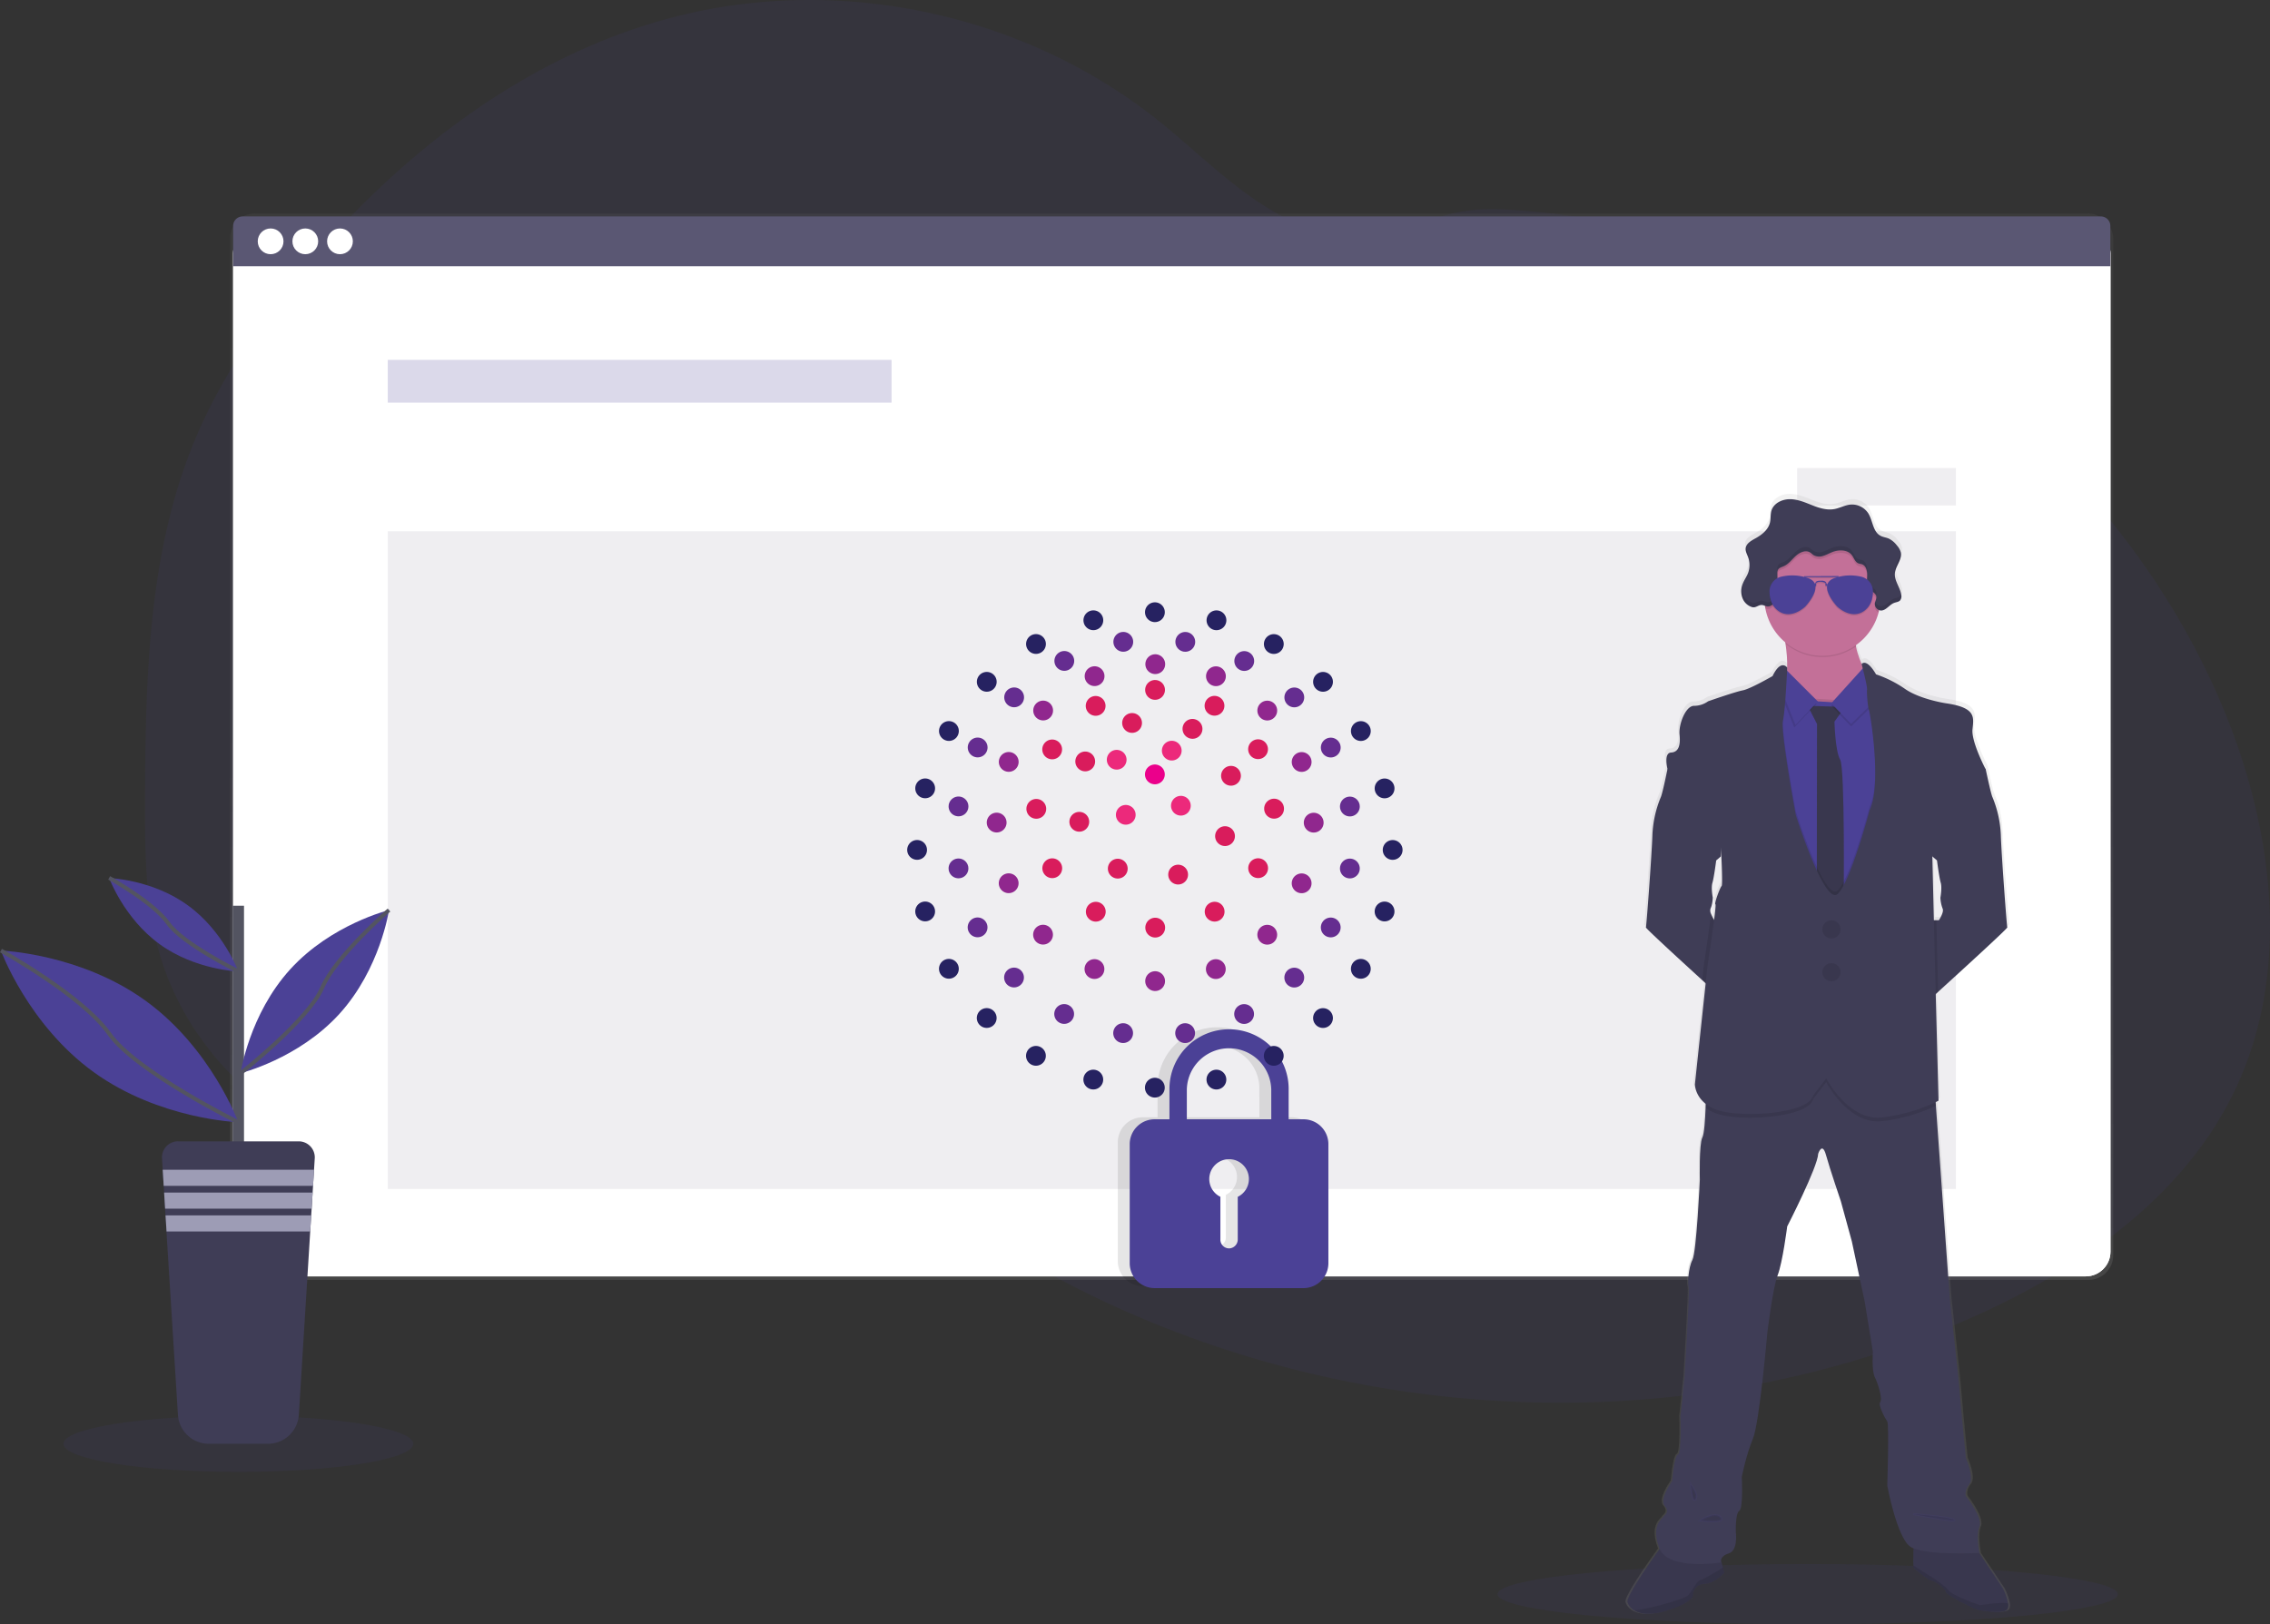 <svg id="_06c42c9d-6d9c-45ee-a61b-17902c1dca73" data-name="06c42c9d-6d9c-45ee-a61b-17902c1dca73" xmlns="http://www.w3.org/2000/svg" xmlns:xlink="http://www.w3.org/1999/xlink" viewBox="0 0 1145.57 819.91"><rect x="0" y="0" width="1145.57" height="819.91" fill="#333333" stroke="none"/><defs><style>.cls-1,.cls-6,.cls-9{fill:#4b4196;}.cls-1,.cls-14,.cls-4,.cls-6,.cls-7,.cls-8{isolation:isolate;}.cls-1,.cls-14,.cls-15,.cls-7,.cls-8{opacity:0.1;}.cls-2{fill:url(#linear-gradient);}.cls-3,.cls-4{fill:#fff;}.cls-4{opacity:0.04;}.cls-5,.cls-7{fill:#5a5773;}.cls-6{opacity:0.2;}.cls-10{fill:url(#linear-gradient-2);}.cls-11{fill:#c37098;}.cls-12{fill:#3f3d56;}.cls-13,.cls-18,.cls-19,.cls-20,.cls-21,.cls-22,.cls-23,.cls-24,.cls-25{fill:none;}.cls-14{stroke:#4b4196;}.cls-14,.cls-18,.cls-19,.cls-20,.cls-21,.cls-22,.cls-23,.cls-24,.cls-25{stroke-miterlimit:10;}.cls-16{fill:#535461;}.cls-17{fill:#9d9cb5;}.cls-18{stroke:#535461;stroke-width:2px;}.cls-19{stroke:#652d90;}.cls-19,.cls-20,.cls-21,.cls-22,.cls-23,.cls-24,.cls-25{stroke-linecap:round;stroke-width:10px;}.cls-19,.cls-20,.cls-21{stroke-dasharray:0 31.42;}.cls-20{stroke:#262261;}.cls-21{stroke:#90278e;}.cls-22{stroke:#eb008b;stroke-dasharray:0 32.51;}.cls-23{stroke:#ec297b;}.cls-23,.cls-24{stroke-dasharray:0 31.41;}.cls-24,.cls-25{stroke:#d91c5c;}.cls-25{stroke-dasharray:0 31.41;}</style><linearGradient id="linear-gradient" x1="591.3" y1="173.92" x2="591.3" y2="712.25" gradientTransform="matrix(1, 0, 0, -1, 0, 820)" gradientUnits="userSpaceOnUse"><stop offset="0" stop-color="gray" stop-opacity="0.25"/><stop offset="0.54" stop-color="gray" stop-opacity="0.12"/><stop offset="1" stop-color="gray" stop-opacity="0.1"/></linearGradient><linearGradient id="linear-gradient-2" x1="944.34" y1="-34.62" x2="944.34" y2="530.72" gradientTransform="matrix(1, 0, 0, -1, -26.97, 779.96)" xlink:href="#linear-gradient"/></defs><path class="cls-1" d="M1127.43,551.22C1100.86,606,1046.91,642.68,991,666.85c-75.27,32.55-158.16,45.46-239.91,40q-21.5-1.43-42.85-4.57A540.78,540.78,0,0,1,565,660.56q-19.74-8.89-38.68-19.41a494.13,494.13,0,0,1-60.46-39.54q-7.23-5.52-14.26-11.32c-3.25-2.68-6.47-5.42-9.74-8.08-6.9-5.61-14-10.94-21.92-14.93a78.61,78.61,0,0,0-7.34-3.24c-25.08-9.54-54-5.94-80.11,1.5C312.6,571.2,293.24,579,273.4,584.48a196,196,0,0,1-26.91,5.72A143.19,143.19,0,0,1,186,584.89l-1.67-.52q-4.2-1.32-8.33-2.89l-1.67-.64q-4-1.55-7.83-3.31l-1.67-.76q-4-1.86-7.83-3.93c-.92-.48-1.83-1-2.73-1.49a163.7,163.7,0,0,1-39.16-30.49c-.33-.33-.64-.67-1-1-1.59-1.72-3.15-3.47-4.66-5.26-.56-.66-1.12-1.32-1.67-2-1.79-2.19-3.52-4.42-5.19-6.71-.25-.33-.49-.67-.73-1A144.48,144.48,0,0,1,85,494.4c-.14-.33-.27-.67-.39-1q-2-5.14-3.65-10.47c-.45-1.48-.88-3-1.26-4.48-.13-.44-.25-.89-.36-1.33-5.52-21.73-6.15-44.32-6.15-66.78v-7.85c.16-36.33.72-73.28,6.08-109.11a4.55,4.55,0,0,1,.11-.74,338.79,338.79,0,0,1,7.31-35.82A264.18,264.18,0,0,1,99,220.52c12.33-29,30.26-55.39,50.17-79.85C199.35,79.12,265.12,27.45,342.1,8.11c82.95-20.83,175.14-.87,242,52.4,20.4,16.24,38.73,35.47,61.64,47.92,20,10.84,43.41,15.33,64.83,6.8,17.7-7,29.22-10.55,49.1-9.48A411.7,411.7,0,0,1,880.08,131c1.56.57,3.12,1.16,4.67,1.75C985.46,171.24,1072,247.79,1117,346.16q1.79,3.9,3.47,7.86C1147.33,416.69,1157,490.14,1127.43,551.22Z"/><ellipse class="cls-1" cx="120.3" cy="728.81" rx="88.28" ry="14.18"/><ellipse class="cls-1" cx="912.26" cy="804.71" rx="156.53" ry="15.2"/><rect class="cls-2" x="116.14" y="107.75" width="950.33" height="538.33" rx="12.49"/><rect class="cls-3" x="117.65" y="115.32" width="947.42" height="528.97" rx="12.49"/><rect class="cls-3" x="117.65" y="115.32" width="947.42" height="528.97" rx="12.49"/><rect class="cls-4" x="117.65" y="115.32" width="947.42" height="528.97" rx="12.49"/><path class="cls-5" d="M1060.26,109.25H122.46a4.81,4.81,0,0,0-4.81,4.81v20.33H1065V114.06A4.81,4.81,0,0,0,1060.26,109.25Z"/><g id="_6c975d28-8d47-4ade-9154-b3b78f637b65" data-name="6c975d28-8d47-4ade-9154-b3b78f637b65"><circle class="cls-3" cx="136.57" cy="121.82" r="6.5"/><circle class="cls-3" cx="154.07" cy="121.82" r="6.5"/><circle class="cls-3" cx="171.57" cy="121.82" r="6.5"/></g><rect class="cls-6" x="195.68" y="181.67" width="254.25" height="21.58"/><rect class="cls-7" x="195.68" y="268.2" width="791.36" height="331.96"/><path class="cls-8" d="M651.85,564h-7.53V549.41a30.08,30.08,0,1,0-60.15-.63V564h-7.52a12.57,12.57,0,0,0-12.53,12.53v60.15a12.58,12.58,0,0,0,12.53,12.54h75.2a12.58,12.58,0,0,0,12.53-12.54V576.57A12.56,12.56,0,0,0,651.85,564Zm-33.21,39.1v21.54a4.5,4.5,0,0,1-4.16,4.52,4.4,4.4,0,0,1-4.6-4.19c0-.07,0-.14,0-.21V603.13a10,10,0,1,1,8.77,0ZM635.56,564H592.94V549a21.31,21.31,0,0,1,42.61,0Z"/><path class="cls-9" d="M657.85,565h-7.53V550.41a30.08,30.08,0,1,0-60.15-.63V565h-7.52a12.57,12.57,0,0,0-12.53,12.53v60.15a12.58,12.58,0,0,0,12.53,12.54h75.2a12.58,12.58,0,0,0,12.53-12.54V577.57A12.56,12.56,0,0,0,657.85,565Zm-33.21,39.1v21.54a4.5,4.5,0,0,1-4.17,4.52,4.39,4.39,0,0,1-4.59-4.19,1.48,1.48,0,0,1,0-.21V604.13a10,10,0,1,1,8.77,0ZM641.56,565H598.94V550a21.31,21.31,0,0,1,42.61,0Z"/><rect class="cls-7" x="906.94" y="236.25" width="80.1" height="18.91"/><path class="cls-10" d="M1014.3,809.29a28.61,28.61,0,0,0-2.68-7.61l-12-17.92h.07s-1.89-9,0-13.42S993,755.05,993,755.05s-1.05-2.73,1.69-6.09-1.69-13.2-1.69-13.2-2.1-20.55-2.31-23.69-1.9-20.54-1.9-20.54l-4-36.89-7.12-97.77-.13-1.83c.88-.43,1.35-.7,1.35-.7l-1.42-54.06,1.23-1.11c10.74-9.72,35.51-32.22,35.26-32.71s-3-37.57-3.32-46.85a56,56,0,0,0-4.26-19.18c-.62-1.23-2.41-9.34-3.15-12.77-.2-.94-.33-1.53-.33-1.53s-7.26-13.84-6.63-20.13,1.89-11-13.59-13.2c0,0-13-1.94-20.74-7.23A59.11,59.11,0,0,0,947,338.13s-4.34-8-7.36-5.29a42.06,42.06,0,0,1-2.85-8.91l-.09-.56a29.48,29.48,0,0,0,11.64-16.66c.1-.38.18-.77.27-1.15a3.25,3.25,0,0,0,.93.17c2.63,0,4.25-2.93,6.71-3.86,1-.39,2.23-.45,3-1.24a3,3,0,0,0,.66-2.21,5.61,5.61,0,0,0,0-.82v-.19c-.67-3.64-3.49-6.87-3.18-10.57.3-3.48,3.36-6.54,3.11-9.93a5.29,5.29,0,0,0-.07-.8v.12a8.55,8.55,0,0,0-2-3.54,11.39,11.39,0,0,0-4.12-3.46c-1.39-.61-3-.75-4.3-1.48-3.82-2.08-3.81-7.5-6.08-11.2A9.91,9.91,0,0,0,934,252c-2.84.28-5.41,1.79-8.22,2.28-3.84.68-7.75-.57-11.39-2s-7.33-3-11.24-3-8.14,2-9.32,5.69c-.63,2-.32,4.15-.8,6.18-.86,3.58-4,6.14-7.25,7.92-2,1.11-4.38,2.38-5,4.48v-.16a4.59,4.59,0,0,0-.1.51,3.75,3.75,0,0,0,0,.67,12.61,12.61,0,0,0,1.27,4.18,11.53,11.53,0,0,1-.06,8.06c-.74,1.9-2,3.57-2.72,5.46a10.75,10.75,0,0,0-.66,2.74v-.16c0,.43,0,.85,0,1.28a9,9,0,0,0,1,4.2,7.57,7.57,0,0,0,4.49,3.77c2,.46,3.25-1.5,5.36-1a8.42,8.42,0,0,1,1.11.35c.07.45.14.9.22,1.34a29.41,29.41,0,0,0,10.14,17.17,6.45,6.45,0,0,0,.11.73h0a66.71,66.71,0,0,1,.83,12.06s-3.15-4.61-7.47,4.29c0,0-11.27,6.5-15.16,7.24s-17.7,5.55-17.7,5.55a12.18,12.18,0,0,1-7.16,2.31c-4.31,0-7.89,9.43-7.37,14.56s-.31,8.91-4.32,9.12-1.82,8.34-1.79,8.48l-.37,1.75c-.78,3.58-2.48,11.26-3.08,12.46a56,56,0,0,0-4.27,19.18c-.31,9.28-3,46.22-3.31,46.85-.21.41,16.76,15.92,28.69,26.76l1.73,1.56-5.49,51.28a13.7,13.7,0,0,0,5.64,10c0,.6,0,1.21-.06,1.84-.24,6-.72,13.26-1.68,15.16-1.68,3.36-1.26,21.38-1.26,21.38s-1.69,36.68-3.79,40.67-2.53,12.36-1.9,14-2.11,45.69-2.11,45.69l-2.1,19.71s.63,18.86-1.27,19.28-3,13.42-3,13.42-6.73,9.22-3.79,12.57-.43,4.83-.74,5.66-6.42,4-2,15.72a3.45,3.45,0,0,0,.14.34c-4.14,5.75-17.26,24.3-16.46,27.12a7.42,7.42,0,0,0,3.5,4.2c3.09,1.85,8.39,2.71,16.82,0,14-4.51,13-7.76,13-7.76a5.94,5.94,0,0,1,5.9-5.66c5.79-.42,10.11-5.76,10.11-5.76l-.68-2.53-.93-3.5c.11-1,.82-2.75,4-3.72,4.85-1.47,3.58-10.69,3.58-10.69s-.42-9.64,1.68-10.9,1.27-17.19,1.27-17.19,2.32-11.53,5.68-19.29S891.71,672,891.71,672s2.73-22.64,5.26-29.14,4.85-24.73,4.85-24.73,15.59-30.19,15.79-36.9c0,0,2-6.29,4,.63s7.62,23.48,7.62,23.48l5.47,20.33,6.53,30.39,4.22,25.58s-.64,9.64,1,13,4,11.1,2.74,12.57,2.52,8.39,3.58,9.85,0,32.49,0,32.49,4.84,26.41,11.79,31a8,8,0,0,0,1.54.8c-.1,2.86-.2,6.69-.07,8.69a3.26,3.26,0,0,0,.22,1.31c.63.84,7.79,6.5,9.27,6.5s6.73,3.67,7,5.45,15.39,9.32,17.54,9.54,12.57,2.09,14-.84A4.93,4.93,0,0,0,1014.3,809.29ZM977,431.57l1.08.93s1.11,8.65,1.9,11.24-.16,7.63-.16,7.63a17.54,17.54,0,0,0,1.11,5.5c.94,1.89-1.9,6-1.9,6h-2.53l-.79-32.38ZM901.8,334.89v-.19a.63.63,0,0,0,0,.19ZM863,459.54a3.63,3.63,0,0,1-.16-2.67,8.41,8.41,0,0,0,.53-1.48,23.38,23.38,0,0,0,.58-4v-.05c-.09-.48-.9-5.12-.15-7.58s1.89-11.24,1.89-11.24l.72-.61,1.67-1.45a11.87,11.87,0,0,1,.12-1.43c.35,7.6.63,16,.18,16.42-.84.83-3.9,9-3.16,9.32.24.11-.09,3.38-.65,7.78A15.38,15.38,0,0,1,863,459.54Z"/><path class="cls-11" d="M943.55,342.88v12.44L918,368.15s-25.34-15.33-19.09-21.43c4-3.86,3.23-14.46,2.15-21.75h0c-.63-4.24-1.36-7.35-1.36-7.35s45.52-13,38.64-3.13c-2.3,3.3-2.48,7.57-1.71,11.8C938.22,334.68,943.55,342.88,943.55,342.88Z"/><path class="cls-12" d="M873.64,464.53l-3.29,40.52s-4.93-4.47-11.31-10.29c-11.83-10.79-28.63-26.22-28.43-26.63.31-.63,3-37.39,3.29-46.63a55.66,55.66,0,0,1,4.22-19.08c.6-1.2,2.29-8.84,3-12.41.24-1.11.39-1.83.39-1.83L847,386s23,25.66,23,26.13-1.57,20.18-1.57,20.18l-1.63,1.42-.71.61s-1.1,8.61-1.88,11.19.06,7.06.15,7.54h0a22.42,22.42,0,0,1-.57,4,8.3,8.3,0,0,1-.53,1.47,3.7,3.7,0,0,0,.16,2.66,15.86,15.86,0,0,0,1.72,3.29Z"/><path class="cls-12" d="M1013,468.13c.24.49-24.29,22.88-34.92,32.55l-4.82,4.37L970,464.53h8.45s2.82-4.07,1.88-5.95a17.34,17.34,0,0,1-1.09-5.47s.93-5,.15-7.59-1.88-11.19-1.88-11.19l-1.07-.92-1.27-1.11s-1.57-19.71-1.57-20.18,23-26.13,23-26.13l5.48,2.19s.12.59.32,1.53c.74,3.41,2.51,11.48,3.12,12.71a55.66,55.66,0,0,1,4.22,19.08C1010,430.74,1012.71,467.5,1013,468.13Z"/><path class="cls-12" d="M1013.13,812.07c-1.47,2.92-11.79,1-13.92.84s-17.17-7.73-17.38-9.5S976.41,798,975,798s-8.55-5.64-9.18-6.47a3.2,3.2,0,0,1-.21-1.3c-.22-3.43.21-12.26.21-12.26L996,779.63l14.7,22.11a28.65,28.65,0,0,1,2.66,7.57A5,5,0,0,1,1013.13,812.07Z"/><path class="cls-8" d="M1013.13,812.07c-1.47,2.92-11.79,1-13.92.84s-17.17-7.73-17.38-9.5S976.41,798,975,798s-8.55-5.64-9.18-6.47a3.2,3.2,0,0,1-.21-1.3c-.22-3.43.21-12.26.21-12.26L996,779.63l14.7,22.11a28.65,28.65,0,0,1,2.66,7.57A5,5,0,0,1,1013.13,812.07Z"/><path class="cls-8" d="M1013.13,812.07c-1.47,2.92-11.79,1-13.92.84s-17.17-7.73-17.38-9.5S976.41,798,975,798s-8.55-5.64-9.18-6.47a3.2,3.2,0,0,1-.21-1.3l9.8,6.2s6.26,4,7.93,6.37,14.83,7.3,15.92,7.4c.81.08,9.45-1.58,14.17-.88A5,5,0,0,1,1013.13,812.07Z"/><path class="cls-12" d="M870.13,793.82s-4.28,5.32-10,5.73a5.89,5.89,0,0,0-5.84,5.63s1,3.24-12.83,7.73c-8.35,2.69-13.6,1.84-16.66,0a7.47,7.47,0,0,1-3.47-4.18c-.94-3.33,17.52-28.68,17.52-28.68l16.8-1,12,5.42,1.84,6.87Z"/><path class="cls-8" d="M870.13,793.82s-4.28,5.32-10,5.73a5.89,5.89,0,0,0-5.84,5.63s1,3.24-12.83,7.73c-8.35,2.69-13.6,1.84-16.66,0a7.47,7.47,0,0,1-3.47-4.18c-.94-3.33,17.52-28.68,17.52-28.68l16.8-1,12,5.42,1.84,6.87Z"/><path class="cls-13" d="M870.13,793.82s-4.28,5.32-10,5.73a5.89,5.89,0,0,0-5.84,5.63s1,3.24-12.83,7.73c-8.35,2.69-13.6,1.84-16.66,0,7.87-.82,25.26-5.79,27-7.51,2.09-2.09,4.7-7.83,6.47-7.93,1.23-.08,7.48-3.84,11.23-6.17Z"/><path class="cls-8" d="M870.13,793.82s-4.28,5.32-10,5.73a5.89,5.89,0,0,0-5.84,5.63s1,3.24-12.83,7.73c-8.35,2.69-13.6,1.84-16.66,0,7.87-.82,25.26-5.79,27-7.51,2.09-2.09,4.7-7.83,6.47-7.93,1.23-.08,7.48-3.84,11.23-6.17Z"/><path class="cls-12" d="M998.94,770.56c-1.88,4.38,0,13.35,0,13.35s-28,1.46-34.84-3.13-11.68-30.88-11.68-30.88,1-30.87,0-32.33-4.8-8.34-3.55-9.8-1-9.18-2.71-12.52-1-12.93-1-12.93L941,656.86l-6.46-30.24L929,606.38S923.4,589.9,921.49,583s-3.93-.63-3.93-.63c-.2,6.68-15.64,36.72-15.64,36.72s-2.3,18.15-4.8,24.61-5.22,29-5.22,29-4,45.89-7.3,53.61S879,745.52,879,745.52s.84,15.86-1.25,17.11S876,773.48,876,773.48s1.25,9.17-3.55,10.64-4,4.59-4,4.59-26.7,4.38-31.08-7.31,1.67-14.8,2-15.64,3.66-2.29.74-5.64,3.75-12.51,3.75-12.51,1.05-12.93,2.92-13.35,1.26-19.19,1.26-19.19l2.08-19.61s2.72-43.81,2.09-45.48-.21-10,1.88-14,3.75-40.48,3.75-40.48-.42-17.93,1.25-21.27c1-1.89,1.42-9.16,1.66-15.09.18-4.53.22-8.28.22-8.28l23.36-8.76,30-9.59,25.24,12.1,36.93,7.09.46,6.37,7,97.31,4,36.71s1.67,17.31,1.88,20.44,2.29,23.58,2.29,23.58,4.38,9.8,1.67,13.14-1.67,6-1.67,6S1000.82,766.18,998.94,770.56Z"/><path class="cls-8" d="M938.39,314.49c-2.3,3.3-2.48,7.57-1.71,11.8A29.34,29.34,0,0,1,901.11,325h0c-.63-4.24-1.36-7.35-1.36-7.35S945.27,304.63,938.39,314.49Z"/><path class="cls-11" d="M949,301.73a29.3,29.3,0,1,1-29.3-29.3h0a29.16,29.16,0,0,1,29.3,29Z"/><polygon class="cls-8" points="955.13 350.42 945.53 521.37 893.38 510.42 883.05 441.89 893.28 349.89 900.98 350.88 914.56 352.61 928.01 353.44 942.59 351.82 955.13 350.42"/><polygon class="cls-9" points="955.13 351.67 945.53 522.62 893.38 511.67 883.05 443.14 893.28 351.15 900.98 352.13 914.56 353.86 928.01 354.69 942.59 353.07 955.13 351.67"/><path class="cls-12" d="M912.26,356.26l18.78.63-5.28,7.39s.37,14.93,2.88,19.21,1.77,70.4,1.77,70.4l-5,9.49-8.55-10.64.11-87.3Z"/><path class="cls-8" d="M912.26,356.26l18.78.63-5.28,7.39s.37,14.93,2.88,19.21,1.77,70.4,1.77,70.4l-5,9.49-8.55-10.64.11-87.3Z"/><polygon class="cls-8" points="941.67 336.86 924.15 356.26 934.16 366.69 950.75 350.52 941.67 336.86"/><polygon class="cls-9" points="941.67 335.61 924.15 355.01 934.16 365.44 950.75 349.27 941.67 335.61"/><polygon class="cls-8" points="916.75 355.32 899.01 337.59 897.34 346.87 905.48 367.21 916.75 355.32"/><polygon class="cls-9" points="917.37 354.07 899.64 336.34 897.97 345.62 906.11 365.96 917.37 354.07"/><path class="cls-8" d="M977.08,558.1a86.54,86.54,0,0,1-27,7.81c-17.21,2.19-28.47-19.71-28.47-19.71L915,554.75c-2.09,9.08-33.9,11.37-46.83,7.93a20.7,20.7,0,0,1-7.42-3.51c.18-4.53.22-8.28.22-8.28l23.36-8.76,30-9.59,25.24,12.1,36.93,7.09Z"/><path class="cls-8" d="M955.13,351.68l-9.59,170.94-52.16-10.95L883,443.15l10.22-92,7.7,1a93.27,93.27,0,0,1-1.13,10c-1.25,5.85,6.47,47.36,6.47,47.36s14.67,46.55,21.27,39.84,16-42.14,16-42.14c6.37-13.14.11-50-.36-50.74a14.63,14.63,0,0,1-.6-3.35Z"/><path class="cls-8" d="M977.66,484l.44,16.75-4.82,4.37L970,464.53h7.2Z"/><path class="cls-8" d="M864.4,453.06h0a22.42,22.42,0,0,1-.57,4c0-.37,0-.58-.08-.61C863.45,456.37,863.81,454.84,864.4,453.06Z"/><path class="cls-8" d="M873.64,464.53l-3.29,40.52s-4.93-4.47-11.31-10.29l.76-7.18s2.69-17.64,3.67-26.34a15.86,15.86,0,0,0,1.72,3.29Z"/><path class="cls-12" d="M901.93,337s-3.12-4.59-7.4,4.27c0,0-11.16,6.47-15,7.2S862,354,862,354a12.09,12.09,0,0,1-7.09,2.29c-4.28,0-7.83,9.39-7.31,14.5s-.31,8.87-4.27,9.08-1.78,8.44-1.78,8.44L868,418.52s1.67,27.85.84,28.69-3.86,9-3.13,9.28-4,31.08-4,31.08l-6.36,59.77s0,10,12.94,13.45S913,562,915.08,552.88l6.57-8.56s11.26,21.91,28.47,19.72,28.17-8.45,28.17-8.45L976.41,484l-1.25-51.63L1002,388.18s-7.2-13.77-6.57-20S997.33,357.23,982,355c0,0-12.93-1.93-20.55-7.2a58.81,58.81,0,0,0-14.7-7.4s-4.3-8-7.29-5.26c0,0,3,11.31,2.75,13s.47,9.33.94,10.12,6.73,37.6.36,50.74c0,0-9.35,35.43-16,42.14s-21.27-39.84-21.27-39.84-7.72-41.52-6.47-47.36S901.93,337,901.93,337Z"/><circle class="cls-12" cx="924.25" cy="469.12" r="4.59"/><circle class="cls-12" cx="924.25" cy="490.76" r="4.59"/><circle class="cls-8" cx="924.25" cy="469.12" r="4.59"/><circle class="cls-8" cx="924.25" cy="490.76" r="4.59"/><path class="cls-14" d="M965.5,764.3s18.84,1.46,20.71,2.92S965.5,764.3,965.5,764.3Z"/><path class="cls-14" d="M853.33,749.49s4,5,2.3,7.3S853.33,749.49,853.33,749.49Z"/><path class="cls-14" d="M858.13,767.52s7.3-4.8,10.22-1.61S858.13,767.52,858.13,767.52Z"/><path class="cls-8" d="M949,301.73a29,29,0,0,1-.94,7.41,3.34,3.34,0,0,1-1.94-3.26c.13-1.19.92-2.28.75-3.46-.25-1.82-2.45-2.56-3.61-4-1.43-1.74-1.12-4.27-1-6.52s-.45-5-2.56-5.77c-.63-.23-1.32-.25-1.93-.51-1.66-.7-2.17-2.76-3.28-4.18-2.22-2.86-6.63-2.8-10-1.44q-2.21,1-4.5,1.88a5.87,5.87,0,0,1-4.71-.35c-.66-.42-1.19-1-1.87-1.42-2.26-1.36-5.22,0-7.18,1.75s-3.53,4.1-6,5.17c-1.11.5-2.48.8-3,1.88a3.88,3.88,0,0,0-.32,1.87c0,3.89.46,7.84-.35,11.65-.52,2.45-2.24,5.23-4.73,4.93a4.67,4.67,0,0,1-.91-.23,29.3,29.3,0,1,1,58.1-5.42Z"/><path class="cls-12" d="M889.64,305.47c.75.17,1.46.56,2.23.66,2.49.3,4.21-2.48,4.73-4.93.81-3.81.39-7.76.36-11.65a3.76,3.76,0,0,1,.31-1.87c.57-1.08,1.94-1.38,3-1.88,2.42-1.08,4-3.38,6-5.17s4.91-3.11,7.17-1.75c.67.4,1.21,1,1.87,1.42a6,6,0,0,0,4.72.35c1.55-.46,3-1.27,4.49-1.88,3.34-1.36,7.76-1.41,10,1.43,1.11,1.43,1.62,3.48,3.28,4.18.61.26,1.3.29,1.93.52,2.11.79,2.65,3.52,2.56,5.77s-.39,4.78,1,6.52c1.16,1.42,3.36,2.16,3.61,4,.16,1.18-.62,2.28-.75,3.46a3.33,3.33,0,0,0,3.09,3.54h0c2.6,0,4.21-2.91,6.64-3.84,1-.39,2.21-.45,3-1.24a3.33,3.33,0,0,0,.62-2.71c-.49-3.83-3.56-7.16-3.23-11,.31-3.68,3.72-6.89,3-10.51a8.55,8.55,0,0,0-2-3.57,11.62,11.62,0,0,0-4.08-3.45c-1.39-.6-3-.74-4.27-1.47-3.78-2.07-3.77-7.47-6-11.15a9.79,9.79,0,0,0-9.12-4.54c-2.81.28-5.36,1.77-8.14,2.27-3.81.68-7.67-.57-11.28-2s-7.26-3-11.13-3-8.06,2-9.24,5.66c-.62,2-.31,4.14-.79,6.15-.84,3.57-4,6.11-7.18,7.88-2.19,1.22-4.82,2.62-5.08,5.11-.17,1.58.7,3,1.25,4.53a11.53,11.53,0,0,1-.06,8c-.73,1.89-2,3.55-2.69,5.43a9.75,9.75,0,0,0,.26,8,7.46,7.46,0,0,0,4.57,3.75C886.3,307,887.54,305,889.64,305.47Z"/><g class="cls-15"><path d="M896.6,299c-.52,2.45-2.25,5.23-4.74,4.93-.77-.1-1.47-.49-2.23-.66-2.09-.46-3.33,1.5-5.3,1a7.48,7.48,0,0,1-4.58-3.75,8.71,8.71,0,0,1-.93-3.27,9.09,9.09,0,0,0,.93,5.15,7.48,7.48,0,0,0,4.58,3.75c2,.46,3.21-1.5,5.3-1,.73.25,1.48.47,2.23.65,2.49.31,4.22-2.47,4.74-4.92a28.93,28.93,0,0,0,.48-6.57A24.55,24.55,0,0,1,896.6,299Z"/><path d="M882.9,284a11.49,11.49,0,0,0-.66-4.83,25.38,25.38,0,0,1-1.15-3.16,4.59,4.59,0,0,0-.1.51c-.17,1.57.71,3,1.25,4.53A11.47,11.47,0,0,1,882.9,284Z"/><path d="M959.3,278.69c-.47,2.84-2.77,5.51-3,8.5a6.61,6.61,0,0,0,0,1.54C956.8,285.24,959.89,282.15,959.3,278.69Z"/><path d="M959.47,299.79a2.27,2.27,0,0,1-.57,1.12c-.74.79-2,.85-3,1.24-2.43.93-4,3.87-6.64,3.84a3.35,3.35,0,0,1-3-2.32,5.18,5.18,0,0,0-.14.66,3.32,3.32,0,0,0,3.1,3.53h0c2.61,0,4.21-2.91,6.64-3.83,1-.39,2.22-.45,3-1.24a3.33,3.33,0,0,0,.62-2.71C959.5,300,959.48,299.88,959.47,299.79Z"/><path d="M946.93,299c-.25-1.82-2.45-2.56-3.61-4a5.49,5.49,0,0,1-1.1-3.28c-.08,1.86-.05,3.76,1.1,5.16s2.9,2,3.46,3.44A3.26,3.26,0,0,0,946.93,299Z"/><path d="M942.28,288.49c.08-2.25-.46-5-2.57-5.77-.62-.23-1.31-.26-1.92-.51-1.66-.7-2.18-2.76-3.28-4.18-2.23-2.85-6.64-2.8-10-1.44-1.5.61-2.93,1.42-4.49,1.88a5.87,5.87,0,0,1-4.71-.35c-.66-.42-1.2-1-1.87-1.42-2.27-1.36-5.23,0-7.18,1.75s-3.53,4.09-6,5.17c-1.12.5-2.48.8-3.06,1.88a4,4,0,0,0-.31,1.87v1.17a2.76,2.76,0,0,1,.29-1.16c.58-1.08,1.94-1.38,3.06-1.88,2.42-1.08,4-3.38,6-5.17s4.91-3.11,7.18-1.75c.67.4,1.21,1,1.87,1.41a5.87,5.87,0,0,0,4.71.35,45.19,45.19,0,0,0,4.49-1.87c3.35-1.36,7.76-1.42,10,1.43,1.1,1.42,1.62,3.48,3.28,4.18.61.26,1.3.29,1.92.52,1.71.64,2.39,2.56,2.54,4.46Z"/></g><g class="cls-15"><path d="M893,299a7.67,7.67,0,0,1,5.78-7.17,24,24,0,0,1,13.48.61c9.49,3.14-1.2,14.44-1.2,14.44s-7.11,7-13.74,2.11a10.39,10.39,0,0,1-3.87-6A15.32,15.32,0,0,1,893,299Z"/><path d="M945.2,299a7.67,7.67,0,0,0-5.79-7.17,24,24,0,0,0-13.47.61c-9.49,3.14,1.2,14.44,1.2,14.44s7.1,7,13.74,2.11a10.39,10.39,0,0,0,3.87-6A15.32,15.32,0,0,0,945.2,299Z"/><polygon points="910.5 291.48 910.5 291.95 927.83 291.95 927.83 291.39 910.5 291.48"/><path d="M916,296.49h.55V294.9s1.76-1.37,4.68,0v1.42h1v-.93h-.49s.2-1.93-3.06-1.62c0,0-2.62-.25-2.56,1.41h-.6Z"/></g><path class="cls-9" d="M893,298.31a7.67,7.67,0,0,1,5.78-7.17,24.16,24.16,0,0,1,13.48.61c9.49,3.15-1.2,14.44-1.2,14.44s-7.11,7-13.74,2.11a10.36,10.36,0,0,1-3.87-6A14.9,14.9,0,0,1,893,298.31Z"/><path class="cls-9" d="M945.2,298.31a7.67,7.67,0,0,0-5.79-7.17,24.13,24.13,0,0,0-13.47.61c-9.49,3.15,1.2,14.44,1.2,14.44s7.1,7,13.74,2.11a10.36,10.36,0,0,0,3.87-6A14.9,14.9,0,0,0,945.2,298.31Z"/><polygon class="cls-9" points="910.5 290.85 910.5 291.33 927.83 291.33 927.83 290.76 910.5 290.85"/><path class="cls-9" d="M916,295.86h.55v-1.59s1.76-1.36,4.68,0v1.43h1v-.94h-.49s.2-1.92-3.06-1.62c0,0-2.62-.24-2.56,1.41h-.6Z"/><rect class="cls-16" x="117.46" y="457.19" width="5.68" height="127.9"/><path class="cls-12" d="M158.84,584.7l-.36,5.76-.5,8.13-.21,3.39-.5,8.14-.22,3.39-.5,8.13-5.73,92.47a15.66,15.66,0,0,1-15.63,14.7H105.41a15.65,15.65,0,0,1-15.62-14.7L84,621.64l-.5-8.13-.21-3.39L82.83,602l-.21-3.39-.5-8.13-.36-5.76a8.1,8.1,0,0,1,7.59-8.59,4.35,4.35,0,0,1,.51,0h60.89a8.11,8.11,0,0,1,8.11,8.09C158.86,584.34,158.85,584.52,158.84,584.7Z"/><polygon class="cls-17" points="158.48 590.46 157.98 598.59 82.61 598.59 82.11 590.46 158.48 590.46"/><polygon class="cls-17" points="157.77 601.98 157.27 610.12 83.33 610.12 82.82 601.98 157.77 601.98"/><polygon class="cls-17" points="157.05 613.51 156.55 621.64 84.05 621.64 83.54 613.51 157.05 613.51"/><path class="cls-9" d="M73.44,505.13c33.08,23.93,46.86,61.37,46.86,61.37s-39.87-1.37-73-25.3S.44,479.83.44,479.83,40.35,481.2,73.44,505.13Z"/><path class="cls-18" d="M.49,479.83s41.38,23,54.65,42,65.16,44.68,65.16,44.68"/><path class="cls-9" d="M94.79,457c18,13,25.51,33.4,25.51,33.4s-21.7-.74-39.71-13.77-25.5-33.4-25.5-33.4S76.79,443.88,94.79,457Z"/><path class="cls-18" d="M55.09,443.14S77.61,455.64,84.83,466s35.47,24.32,35.47,24.32"/><path class="cls-9" d="M146.47,489.28c-20.69,22.73-25.06,52.43-25.06,52.43s29.16-7.15,49.84-29.88,25.06-52.44,25.06-52.44S167.15,466.54,146.47,489.28Z"/><path class="cls-18" d="M196.31,459.39s-26.94,23.3-33.79,39.36-41.11,43-41.11,43"/><circle class="cls-19" cx="582.47" cy="422.75" r="100" transform="translate(-128.33 535.69) rotate(-45)"/><circle class="cls-20" cx="582.82" cy="429.03" r="120" transform="translate(-132.67 537.78) rotate(-45)"/><circle class="cls-21" cx="582.97" cy="415.25" r="80" transform="translate(-122.88 533.85) rotate(-45)"/><path class="cls-22" d="M582.82,390.9c4.19,0,7.58.86,7.58,1.91s-3.39,1.91-7.58,1.91-7.58-.85-7.58-1.91S578.64,390.9,582.82,390.9Z"/><circle class="cls-23" cx="582.97" cy="396.25" r="20" transform="matrix(0.58, -0.81, 0.81, 0.58, -79.35, 637.49)"/><circle class="cls-24" cx="582.97" cy="403.25" r="40" transform="translate(-47.64 726.97) rotate(-61.85)"/><circle class="cls-25" cx="582.97" cy="408.25" r="60"/></svg>